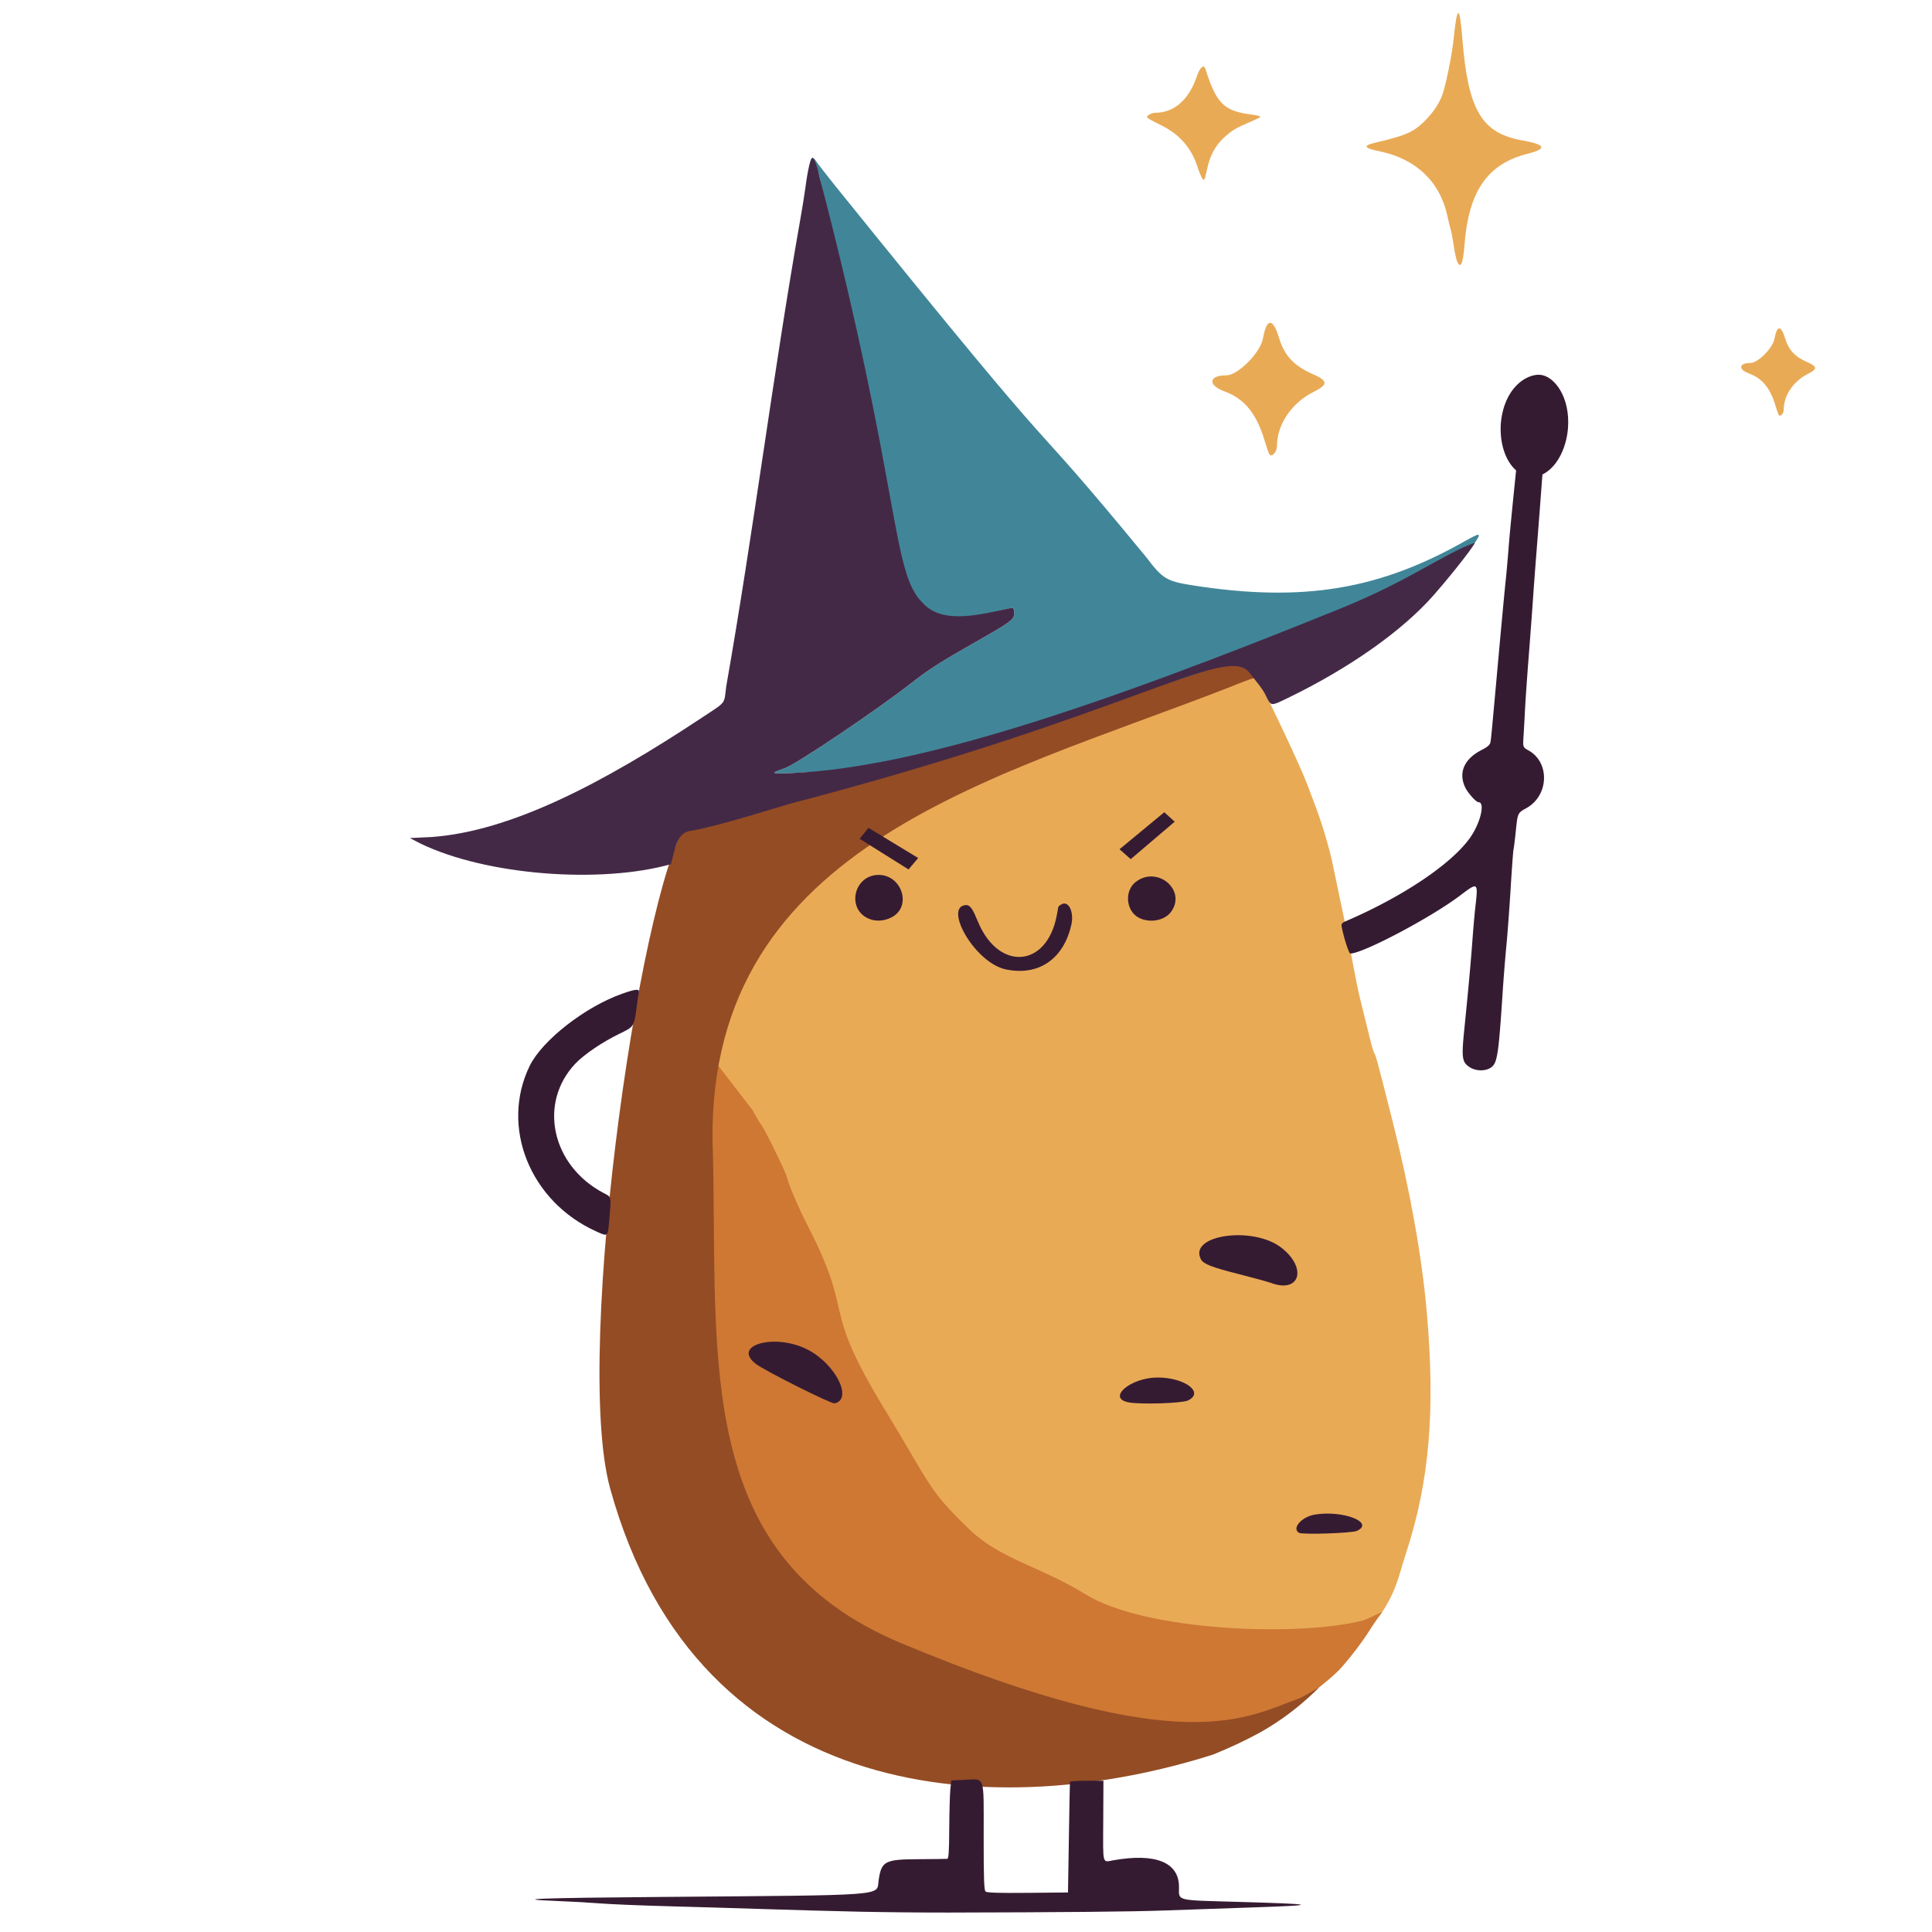 <?xml version="1.0" encoding="UTF-8" standalone="no"?>
<!-- Created with Inkscape (http://www.inkscape.org/) -->

<svg
   version="1.1"
   id="svg1"
   width="16"
   height="16"
   viewBox="0 0 16 16"
   xml:space="preserve"
   xmlns="http://www.w3.org/2000/svg"
   xmlns:svg="http://www.w3.org/2000/svg"><defs
     id="defs1" /><g
     id="g1"
     transform="matrix(0.019,0,0,0.019,-6.117,-5.485)"><path
       id="path50"
       style="fill:#351b32"
       d="m 993.153,452.042 c -5.709,-0.386 -15.542,5.406 -17.021,21.042 -0.655,8.572 1.95,16.606 6.706,20.691 1.819,1.657 4.202,0.584 6.371,0.836 1.765,0.103 3.239,1.78 4.96,0.925 5.943,-2.79 10.401,-10.753 11.208,-20.022 1.111,-13.669 -5.916,-23.045 -12.224,-23.472 z" /></g><g
     id="layer5"
     transform="matrix(0.019,0,0,0.019,-7.407,-3.719)"
     style="display:inline"><path
       style="display:inline;fill:#e9aa56;stroke-width:1.011"
       d="m 912.583,913.623 c -19.111,-12.058 -44.19,-3.918 -57.897,-17.377 -12.405,-12.18 -34.248,-7.604 -43.353,-23.462 -2.625,-4.572 -6.24,-10.759 -8.033,-13.748 -1.793,-2.989 -16.896,-25.048 -18.759,-28.214 l -31.116,-51.615 c -10.98,-11.343 3.68,-23.465 -60.335,-123.769 l 27.532,-63.676 c 16.688,-24.576 54.607,-37.884 93.829,-53.505 7.639,-3.042 15.026,-6.085 16.415,-6.76 1.389,-0.676 5.032,-3.216 8.851,-4.674 13.719,-5.235 23.666,-9.319 43.235,-16.324 10.801,-3.866 21.245,-8.802 23.676,-9.763 11.698,-4.623 21.229,-8.488 25.103,-10.182 4.844,-2.118 3.982,-2.55 7.623,3.822 3.679,6.437 17.551,35.952 19.987,42.524 0.782,2.11 2.095,5.563 2.918,7.674 3.643,9.343 7.173,21.091 8.741,29.096 0.448,2.286 1.528,7.466 2.4,11.51 2.361,10.951 3.966,18.958 6.154,30.694 1.082,5.803 2.4,12.278 2.929,14.388 1.172,4.675 2.36,9.497 4.407,17.886 0.856,3.506 1.76,6.528 2.01,6.714 0.484,0.361 1.59,4.483 7.978,29.755 7.566,29.932 12.725,58.726 14.858,82.928 3.788,42.998 1.169,73.821 -8.901,104.755 -0.973,2.99 -2.361,7.522 -3.085,10.072 -11.375,38.235 -53.492,50.38 -87.169,31.251 z"
       id="path29" /><path
       style="fill:#351b32;fill-opacity:1"
       d="m 901.861,553.893 -19.171,16.321 -4.883,-4.319 19.522,-16.139 z"
       id="path42-6" /><path
       style="display:inline;fill:#ce7834"
       d="m 886.808,946.705 c -40.173,-7.346 -49.923,-10.036 -80.101,-22.096 -15.12,-8.279 -33.218,-15.528 -48.037,-24.148 -41.991,-27.166 -68.389,-76.35 -71.271,-123.389 l 0.244,-30.757 0.21,-14.346 c 0.535,-36.592 3.49,-53.549 12.971,-74.431 l 16.821,21.759 c 1.717,3.11 3.486,6.079 3.931,6.597 1.479,1.725 10.986,21.176 11.402,23.328 0.545,2.821 4.984,13.121 9.171,21.281 20.384,39.722 5.536,32.974 31.068,75.81 1.854,3.11 4.83,8.058 6.615,10.995 1.784,2.937 5.382,9.016 7.994,13.508 9.062,15.581 12.066,19.448 24.411,31.415 13.641,13.224 31.479,16.432 50.498,28.28 26.322,16.398 93.416,18.674 120.978,11.588 2.72,-0.699 9.176,-4.401 8.438,-3.5 -4.187,5.115 -6.639,11.384 -17.595,23.928 -5.473,6.266 -23.952,19.409 -26.008,20.98 -13.685,10.458 -41.868,6.281 -61.74,3.198 z"
       id="path13" /><path
       id="path11"
       style="display:inline;fill:#944c24;fill-opacity:1"
       d="m 927.8,479.342 c -3.612,0.391 -9.801,2.844 -22.52,7.787 -2.555,0.993 -5.666,2.059 -6.912,2.369 -3.163,0.786 -15.721,5.167 -21.742,7.584 -2.764,1.11 -6.723,2.531 -8.797,3.158 -5.321,1.61 -17.338,5.896 -18.91,6.742 -1.382,0.744 -8.624,2.898 -13.447,4 -4.458,1.018 -12.402,3.567 -18.221,5.846 -5.763,2.257 -10.952,3.874 -14.451,4.506 -1.21,0.218 -3.787,0.917 -5.729,1.553 -1.942,0.636 -4.911,1.456 -6.598,1.822 -1.687,0.366 -7.025,1.893 -11.863,3.393 -18,5.581 -37.287,11.171 -43.668,12.658 -2.246,0.524 -7.476,2.103 -11.623,3.508 -7.51,2.545 -27.002,7.641 -32.365,8.461 -20.004,17.741 -51.791,231.57 -35.166,291.795 38.645,139.993 170.817,145.278 262.934,115.934 7.772,-3.184 14.163,-6.242 19.364,-9.054 15.645,-8.46 25.969,-19.496 26.662,-20.115 0.185,-0.165 -7.413,4.318 -8.588,4.73 -22.264,7.805 -49.836,27.65 -173.577,-24.09 -90.02,-37.64 -79.981,-122.336 -81.985,-212.362 -5.861,-134.503 120.623,-163.518 224.365,-203.986 7.233,-2.941 13.453,-5.176 13.822,-4.965 z" /></g><g
     id="layer7"
     transform="matrix(0.019,0,0,0.019,2.645,-16.737)"><path
       style="display:inline;fill:#351b32"
       d="m 414.713,1440.075 c -1.382,-0.515 -7.602,-2.224 -13.823,-3.797 -11.851,-2.997 -15.55,-4.431 -16.629,-6.448 -5.73,-10.706 22.816,-14.767 35.169,-5.003 11.289,8.923 7.879,19.944 -4.717,15.247 z"
       id="path19" /><path
       style="display:inline;fill:#351b32"
       d="m 190.404,1475.494 c -11.148,-8.334 8.363,-13.705 22.623,-6.228 12.09,6.34 19.613,21.554 11.531,23.323 -1.42,0.311 -30.018,-14.003 -34.154,-17.095 z"
       id="path18" /><path
       style="display:inline;fill:#351b32"
       d="m 352.825,1492.165 c -9.844,-1.792 0.647,-10.852 12.566,-10.852 11.956,0 20.595,6.64 13.078,10.052 -2.632,1.194 -20.428,1.75 -25.644,0.801 z"
       id="path16" /><path
       style="display:inline;fill:#351b32"
       d="m 426.951,1549.001 c -3.223,-1.971 1.173,-6.987 6.963,-7.945 12.18,-2.016 26.239,3.438 18.318,7.107 -2.164,1.002 -23.838,1.721 -25.282,0.838 z"
       id="path15" /></g><g
     id="layer1-2"
     transform="matrix(0.019,0,0,0.019,-11.313,-6.899)"><path
       style="display:inline;fill:#418698;fill-opacity:1"
       d="m 945.991,449.616 c 2.696,-14.614 2.252,-20.651 5.111,-16.331 0.882,1.333 4.524,6.044 8.094,10.47 114.026,141.369 73.968,87.061 136.078,162.502 6.69,8.91 8.756,10.19 19.112,11.845 49.839,7.961 83.014,1.616 120.136,-19.448 6.9,-3.915 6.477,-2.981 3.297,1.693 -94.434,50.918 9.22,-9.531 -0.043,-0.333 -31.689,31.468 -145.517,67.395 -259.59,97.071 -7.07,1.691 -20.522,2.218 -37.631,2.984 -9.258,0.414 -9.689,0.126 -3.142,-2.097 5.069,-1.721 40.075,-25.285 55.68,-37.48 7.714,-6.029 12.216,-8.855 32.282,-20.269 10.592,-6.025 12.346,-7.482 12.13,-10.078 -0.137,-1.651 -0.457,-2.25 -1.121,-2.104 -4.953,1.093 -19.94,4.927 -26.188,5.928 -4.764,0.763 -9.495,-1.788 -16.729,-8.72 -22.546,-57.459 -26.238,-123.643 -40.68,-184.5 -1.08,-4.772 -3.527,-9.123 -3.719,-8.001 z"
       id="path26-1" /><path
       style="display:inline;fill:#442947;fill-opacity:1"
       d="m 778.573,730.725 -4.518,-2.331 9.425,-0.45 c 34.615,-2.475 74.57,-23.349 117.807,-51.98 10.902,-7.219 9.694,-5.691 10.639,-13.453 11.946,-67.801 20.416,-136.21 32.36,-204.004 0.836,-4.665 1.834,-10.885 2.216,-13.823 1.005,-7.712 2.263,-12.708 2.915,-12.708 1.138,0 2.289,3.999 3.369,8.771 35.493,136.221 31.032,171.928 44.805,185.125 8.86,10.019 26.649,4.67 38.793,2.167 0.664,-0.147 0.984,0.453 1.121,2.104 0.216,2.596 -1.538,4.053 -12.13,10.078 -20.067,11.414 -24.568,14.241 -32.282,20.269 -15.605,12.195 -50.611,35.759 -55.68,37.48 -6.548,2.223 -6.116,2.512 3.142,2.097 54.897,-2.456 133.252,-28.82 238.441,-71.425 31.522,-12.767 45.519,-24.108 59.178,-28.939 0.845,-0.15 -8.422,12.045 -17.796,22.743 -13.619,15.543 -36.664,31.815 -63.501,44.839 -7.599,3.688 -7.414,3.701 -9.548,-0.65 -1.759,-3.815 -4.721,-6.809 -7.182,-10.161 -9.581,-13.169 -51.022,17.918 -199.907,56.834 -2.465,0.574 -32.279,10.177 -43.99,11.968 -6.332,0.926 -6.735,9.338 -8.431,14.51 -30.366,8.554 -80.247,5.007 -109.247,-9.063 z"
       id="path24-8" /></g><g
     id="layer6"
     transform="matrix(0.019,0,0,0.019,-13.087,-15.815)"><path
       style="display:inline;fill:#351b32"
       d="m 1185.127,1232.354 c -5.571,-2.939 -6.331,-11.621 -1.359,-15.532 9.34,-7.346 22.283,3.403 15.525,12.893 -2.799,3.93 -9.391,5.159 -14.166,2.639 z"
       id="path23" /><path
       style="display:inline;fill:#351b32;fill-opacity:1"
       d="m 1066.335,1232.254 c -8.235,-4.721 -5.128,-17.652 4.443,-18.496 10.839,-0.957 16.003,13.72 6.511,18.507 -3.653,1.842 -7.729,1.838 -10.954,-0.01 z"
       id="path22" /><path
       style="display:inline;fill:#351b32;stroke-width:0.751"
       d="m 1127.415,1254.957 c -13.511,-2.667 -27.116,-26.693 -18.072,-28.051 2.41,-0.362 3.388,1.668 5.814,7.441 8.963,21.326 29.874,19.863 34.217,-2.836 0.387,-2.023 0.704,-3.716 0.704,-3.762 5e-4,-0.52 1.733,-1.567 2.594,-1.567 2.584,0 4.13,4.631 3.093,9.263 -3.122,13.949 -13.263,22.491 -28.351,19.512 z"
       id="path21" /><path
       style="fill:#351b32;fill-opacity:1"
       d="m 1063.459,1197.959 21.332,13.374 4.207,-4.981 -21.652,-13.143 z"
       id="path42" /></g><g
     id="layer2"
     transform="matrix(0.019,0,0,0.019,-19.933,-11.932)"><path
       d="m 1721.789,829.831 a 14.672,22.451 0 0 1 -5.16,1.57 14.672,22.451 0 0 1 -6.277,-2.387 c -2.051,19.851 -3.213,31.556 -3.738,38.371 -0.373,4.838 -0.957,11.341 -1.299,14.451 -0.342,3.11 -1.747,18.094 -3.123,33.299 -3.184,35.191 -3.158,34.921 -3.5,36.594 -0.192,0.937 -1.389,1.96 -3.576,3.055 -7.693,3.849 -10.414,9.789 -7.453,16.271 1.115,2.44 4.811,6.596 5.867,6.596 3.018,0 0.88,9.065 -3.648,15.475 -8.01,11.336 -28.951,25.461 -53.553,36.123 -2.582,1.119 -2.699,1.284 -2.314,3.223 0.9,4.539 3.057,11.152 3.637,11.152 5.492,0 35.153,-15.67 47.853,-25.281 7.878,-5.962 7.919,-5.931 6.668,4.947 -0.323,2.812 -0.897,9.315 -1.273,14.451 -0.719,9.805 -1.813,21.815 -3.58,39.264 -1.219,12.041 -0.955,13.915 2.266,16.086 2.732,1.841 7.01,1.92 9.465,0.172 2.695,-1.919 3.239,-5.5 5.059,-33.303 0.373,-5.702 1.087,-14.607 1.588,-19.791 0.501,-5.184 1.342,-16.494 1.869,-25.133 0.527,-8.639 1.076,-16.132 1.221,-16.65 0.144,-0.518 0.57,-3.911 0.947,-7.539 0.902,-8.672 0.785,-8.411 4.768,-10.658 9.725,-5.488 10.222,-19.833 0.869,-25.09 -2.515,-1.414 -2.515,-1.415 -2.203,-6.238 0.172,-2.653 0.466,-7.933 0.656,-11.734 0.19,-3.801 0.887,-13.838 1.549,-22.305 0.662,-8.466 1.504,-19.775 1.871,-25.131 0.367,-5.356 1.085,-14.97 1.596,-21.363 0.51,-6.393 1.497,-19.258 2.193,-28.588 0.209,-2.803 0.493,-6.424 0.758,-9.908 z"
       style="display:inline;fill:#351b32"
       id="path49" /></g><g
     id="layer3"
     transform="matrix(0.019,0,0,0.019,-14.158,-17.409)"><path
       style="display:inline;fill:#351b32"
       d="m 1004.845,1452.913 c -28.706,-13.061 -41.689,-45.409 -28.873,-71.936 5.41,-11.197 24.234,-25.906 40.444,-31.604 6.212,-2.184 7.659,-2.232 7.191,-0.24 -0.193,0.818 -0.604,3.44 -0.915,5.826 -1.151,8.838 -1.127,8.801 -7.661,11.953 -7.294,3.518 -15.351,8.992 -19.127,12.994 -16.272,17.247 -10.281,44.48 12.408,56.395 3.451,1.812 3.319,1.206 2.451,11.259 -0.694,8.032 -0.471,7.831 -5.918,5.353 z"
       id="path17" /></g><g
     id="layer4"
     transform="matrix(0.019,0,0,0.019,2.905,0.698)"><path
       style="display:inline;fill:#351b32"
       d="m 221.513,796.512 c -10.713,-0.233 -29.232,-0.741 -41.154,-1.129 -11.922,-0.388 -31.007,-0.954 -42.41,-1.256 -11.404,-0.303 -24.41,-0.841 -28.902,-1.198 -4.492,-0.356 -12.904,-0.832 -18.692,-1.058 -21.699,-0.847 -8.879,-1.348 45.866,-1.792 98.414,-0.799 92.934,-0.397 93.813,-6.875 1.186,-8.737 2.578,-9.502 17.447,-9.573 6.452,-0.031 12.084,-0.102 12.516,-0.157 0.597,-0.076 0.803,-3.225 0.859,-13.138 0.04,-7.17 0.252,-14.834 0.471,-17.029 l 0.398,-3.992 5.473,-0.243 c 9.5,-0.421 8.664,-2.782 8.664,24.471 0,19.146 0.16,23.633 0.862,24.215 0.61,0.506 5.98,0.666 18.378,0.548 l 17.516,-0.167 0.383,-23.875 c 0.21,-13.132 0.422,-24.088 0.471,-24.347 0.049,-0.259 3.351,-0.471 7.339,-0.471 h 7.251 l -0.081,17.328 c -0.092,19.897 -0.545,18.196 4.603,17.299 18.291,-3.185 28.414,0.959 28.414,11.632 0,6.227 -1.839,5.756 25.454,6.528 34.873,0.987 36.231,1.44 7.217,2.406 -13.477,0.449 -31.199,1.062 -39.382,1.364 -13.658,0.503 -43.814,0.79 -93.818,0.893 -10.713,0.022 -28.242,-0.15 -38.955,-0.383 z"
       id="path9" /></g><g
     id="layer8"
     transform="matrix(0.019,0,0,0.019,-2.568,-8.648)"><path
       style="display:inline;fill:#e9aa56"
       d="m 658.785,532.168 c -0.498,-0.982 -1.259,-2.917 -1.692,-4.299 -2.588,-8.264 -8.003,-14.382 -16.188,-18.289 -3.196,-1.526 -5.812,-3.044 -5.812,-3.373 0,-0.797 2.125,-1.899 3.662,-1.899 8.107,0 14.629,-5.684 18.003,-15.69 1.404,-4.164 3.107,-5.659 3.832,-3.362 4.617,14.635 7.967,18.135 18.804,19.642 6.13,0.853 6.243,0.973 2.448,2.607 -8.045,3.464 -9.606,4.358 -12.949,7.419 -4.076,3.732 -6.345,7.939 -7.658,14.204 -1.055,5.033 -1.292,5.326 -2.449,3.041 z"
       id="path40" /><path
       style="display:inline;fill:#e9aa56"
       d="m 770.196,568.891 c -0.371,-0.95 -0.989,-3.916 -1.375,-6.591 -0.385,-2.675 -0.974,-5.785 -1.309,-6.911 -0.334,-1.127 -1.005,-3.891 -1.489,-6.143 -3.225,-14.984 -13.835,-25.006 -29.862,-28.207 -6.423,-1.283 -7.014,-2.415 -1.885,-3.611 13.318,-3.104 16.94,-4.659 21.629,-9.286 4.095,-4.04 7.041,-8.535 8.244,-12.578 1.806,-6.069 3.944,-17.038 4.659,-23.904 1.53,-14.692 2.569,-14.452 3.8,0.877 2.46,30.635 8.409,40.663 25.985,43.799 10.391,1.854 11.084,3.636 2.284,5.875 -17.482,4.448 -25.657,16.393 -27.417,40.058 -0.597,8.02 -1.78,10.422 -3.264,6.621 z"
       id="path39" /><path
       style="display:inline;fill:#e9aa56"
       d="m 910.456,636.029 c -0.221,-0.357 -0.843,-2.138 -1.383,-3.957 -2.291,-7.721 -5.784,-11.997 -11.515,-14.095 -4.864,-1.781 -4.544,-4.607 0.521,-4.607 3.346,0 9.793,-6.487 10.534,-10.598 1.062,-5.892 2.887,-5.982 4.601,-0.226 1.524,5.117 4.25,8.071 9.624,10.428 4.513,1.979 4.577,3.036 0.314,5.163 -6.33,3.159 -10.524,9.393 -10.524,15.642 0,1.657 -1.549,3.261 -2.174,2.25 z"
       id="path37" /><path
       style="display:inline;fill:#e9aa56;stroke-width:1.518"
       d="m 688.433,653.143 c -0.335,-0.542 -1.279,-3.244 -2.098,-6.006 -3.476,-11.717 -8.778,-18.207 -17.475,-21.391 -7.382,-2.703 -6.896,-6.991 0.791,-6.991 5.077,0 14.862,-9.844 15.987,-16.084 1.612,-8.942 4.382,-9.078 6.983,-0.343 2.313,7.766 6.45,12.248 14.606,15.825 6.849,3.003 6.946,4.607 0.477,7.836 -9.607,4.795 -15.971,14.255 -15.971,23.739 0,2.515 -2.351,4.949 -3.299,3.415 z"
       id="path37-1" /></g></svg>
